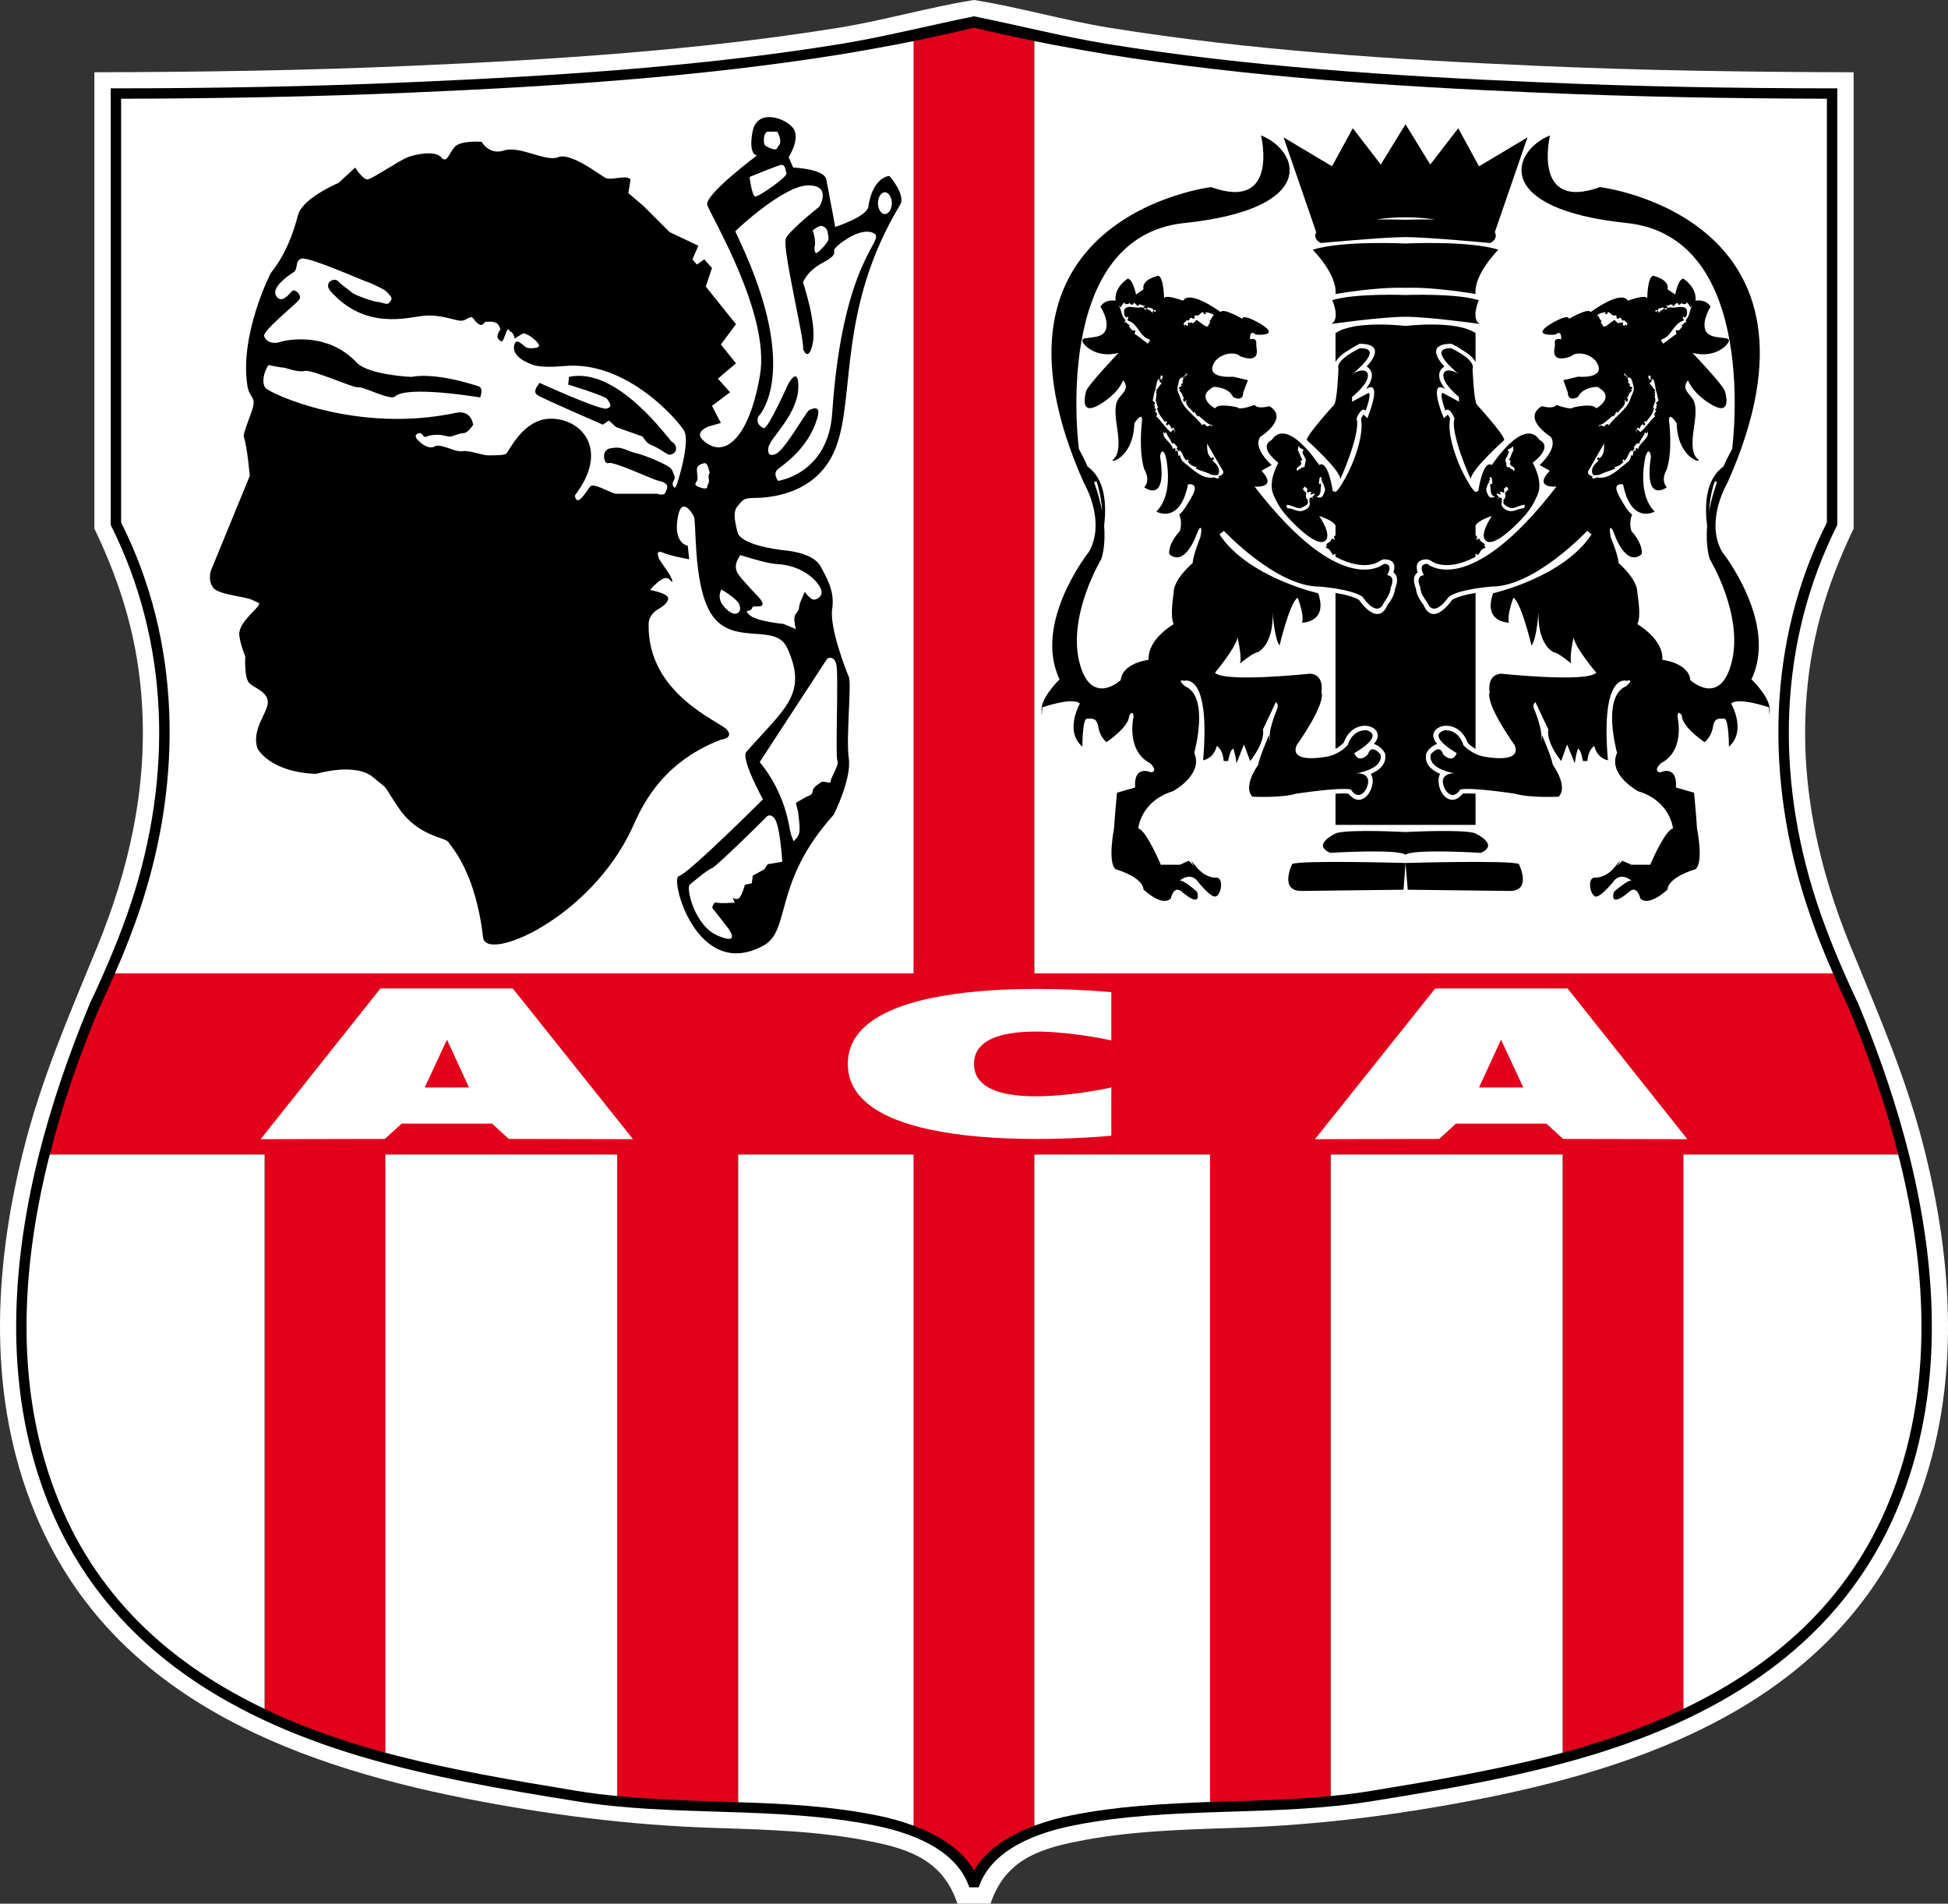 <?xml version="1.0" encoding="utf-8"?>
<!-- Generator: Adobe Illustrator 13.0.0, SVG Export Plug-In . SVG Version: 6.00 Build 14948)  -->
<!DOCTYPE svg PUBLIC "-//W3C//DTD SVG 1.1 Tiny//EN" "http://www.w3.org/Graphics/SVG/1.1/DTD/svg11-tiny.dtd">
<svg version="1.1" baseProfile="tiny" id="Ebene_1" xmlns="http://www.w3.org/2000/svg" xmlns:xlink="http://www.w3.org/1999/xlink"
	 x="0px" y="0px" width="566.845px" height="553.824px" viewBox="0 0 566.845 553.824" xml:space="preserve">
<rect x="0" y="0" width="566.845" height="553.824" fill="#333333" stroke="none"/>
<path fill="#FFFFFF" d="M288.247,553.824h-9.648c-4.032-12.168-13.32-15.768-25.056-18.072c-14.832-3.024-30.096-3.456-45.432-3.96
	c-25.056-0.792-48.456-3.816-73.008-8.64c-51.768-10.296-103.392-30.456-124.992-83.16c-13.752-33.408-12.024-70.2-3.456-104.688
	c5.184-21.096,13.536-40.104,21.744-60.12c9.072-22.176,14.328-45.432,12.96-69.552c-1.008-18.72-5.832-35.064-13.896-51.84V21.024
	c30.672-0.072,61.344-0.504,92.016-1.872c41.688-1.8,83.448-4.464,124.632-11.088c13.248-2.16,26.208-5.976,39.312-8.064
	c13.104,2.088,26.064,5.904,39.312,8.064c41.184,6.624,82.944,9.288,124.632,11.088c30.672,1.368,61.344,1.8,92.016,1.872v132.768
	c-8.064,16.776-12.888,33.12-13.896,51.84c-1.368,24.12,3.888,47.376,12.96,69.552c8.208,20.016,16.56,39.024,21.744,60.12
	c8.568,34.488,10.296,71.28-3.456,104.688c-21.6,52.704-73.224,72.864-124.992,83.16c-24.552,4.824-47.952,7.848-73.008,8.64
	c-15.336,0.504-30.6,0.936-45.432,3.96C301.567,538.056,292.279,541.656,288.247,553.824z"/>
<path d="M284.791,549.072c3.744-11.16,17.136-15.912,27.576-18c28.728-5.76,58.392-2.376,87.264-7.128
	c20.592-3.312,41.904-6.912,62.28-12.96c39.744-11.808,74.16-33.12,90.504-72.792c13.32-32.472,11.52-68.256,3.24-101.736
	c-3.6-14.4-8.64-29.448-15.192-45.072l-0.072-0.072c-4.464-9.504-8.568-19.152-11.808-29.016
	c-11.88-36.432-11.232-75.168,6.048-109.584V25.704c-29.16,0-58.32-0.504-87.48-1.8c-41.688-1.8-83.952-4.464-125.208-11.16
	c-13.032-2.16-25.632-5.4-38.52-7.992c-12.888,2.592-25.488,5.832-38.52,7.992c-41.256,6.696-83.52,9.36-125.208,11.16
	c-29.16,1.296-58.32,1.8-87.48,1.8v127.008c17.28,34.416,17.928,73.152,6.048,109.584c-3.24,9.864-7.344,19.512-11.808,29.016
	l-0.072,0.072c-6.552,15.624-11.592,30.672-15.192,45.072c-8.28,33.48-10.08,69.264,3.24,101.736
	c16.344,39.672,50.76,60.984,90.504,72.792c20.376,6.048,41.688,9.648,62.28,12.96c28.872,4.752,58.536,1.368,87.264,7.128
	c10.44,2.088,23.832,6.84,27.576,18H284.791z"/>
<path fill="#E2001A" d="M283.423,8.064c5.76,1.368,11.664,2.664,17.568,3.888v271.224h232.416c1.368,3.168,2.808,6.336,4.248,9.432
	v-0.072c6.336,15.048,11.232,29.52,14.688,43.344h-62.496v161.28c-9.072,4.392-18.792,7.92-28.8,10.944
	c-2.088,0.576-4.248,1.224-6.336,1.8V335.88h-67.464v186.624c-11.664,1.152-23.4,1.368-35.136,1.728V335.88h-51.12v195.264
	c-7.128,2.664-14.04,6.84-17.568,13.032c-3.528-6.192-10.44-10.368-17.568-13.032V335.88h-51.048v188.424
	c-11.808-0.432-23.544-0.648-35.208-1.8V335.88h-67.464v174.024c-2.088-0.576-4.248-1.224-6.336-1.8
	c-10.008-3.024-19.728-6.552-28.8-10.944V335.88H14.503c3.456-13.824,8.352-28.296,14.688-43.344v0.072
	c1.44-3.096,2.88-6.264,4.248-9.432h232.416V11.952C271.759,10.728,277.663,9.432,283.423,8.064z"/>
<path fill="#FFFFFF" d="M33.439,283.176c2.88-6.48,5.472-13.176,7.704-19.944c11.952-36.648,11.592-76.536-5.904-111.24V28.728
	c28.152-0.072,56.376-0.576,84.6-1.8c41.76-1.8,84.168-4.536,125.568-11.232c6.84-1.152,13.68-2.376,20.448-3.744v271.224H33.439z"
	/>
<path fill="#FFFFFF" d="M76.999,497.16c-26.28-12.528-47.952-31.32-59.76-60.12c-13.104-31.824-11.232-67.104-3.096-99.864
	c0.144-0.432,0.216-0.864,0.36-1.296h62.496V497.16z"/>
<path fill="#FFFFFF" d="M179.599,522.504c-3.96-0.36-7.92-0.864-11.88-1.512c-18.36-3.024-37.296-6.192-55.584-11.088V335.88h67.464
	V522.504z"/>
<path fill="#FFFFFF" d="M265.854,531.144c-3.672-1.368-7.416-2.376-10.8-3.024c-13.248-2.664-26.784-3.384-40.248-3.816V335.88
	h51.048V531.144z"/>
<path fill="#FFFFFF" d="M352.111,524.232c-13.536,0.504-27.072,1.224-40.32,3.888c-3.384,0.648-7.128,1.656-10.8,3.024V335.88h51.12
	V524.232z"/>
<path fill="#FFFFFF" d="M454.71,509.904c-18.288,4.896-37.224,8.064-55.584,11.088c-3.96,0.648-7.92,1.152-11.88,1.512V335.88
	h67.464V509.904z"/>
<path fill="#FFFFFF" d="M552.343,335.88c0.144,0.432,0.216,0.864,0.36,1.296c8.136,32.76,10.008,68.04-3.096,99.864
	c-11.808,28.8-33.48,47.592-59.76,60.12V335.88H552.343z"/>
<path fill="#FFFFFF" d="M300.991,11.952c6.768,1.368,13.608,2.592,20.448,3.744c41.4,6.696,83.808,9.432,125.568,11.232
	c28.224,1.224,56.448,1.728,84.6,1.8v123.264c-17.496,34.704-17.856,74.592-5.904,111.24c2.232,6.768,4.824,13.464,7.704,19.944
	H300.991V11.952z"/>
<path d="M71.958,112.032c0.504,3.744,2.592,3.24,1.584,6.696c-0.576,2.088-2.952,7.56-2.592,8.424
	c1.008,2.736,1.728,11.304,1.728,11.304l-11.376,27.72c0,0-0.864,2.952,0.864,4.968c1.8,1.944,9.648,2.448,11.376,3.456
	c1.8,1.008,2.664,0.504,0.936,2.448c-1.8,2.016-5.256,4.968-4.824,7.992c0.432,2.952,1.728,5.904,1.728,5.904
	s-0.432,6.48,1.296,7.92c1.8,1.512,5.256,2.52,5.256,5.472c0,2.952-4.824,7.92-3.024,13.392c0,0,3.456,6.912,17.064,7.416
	c0,0,11.376-3.456,16.632,1.008c5.256,4.464,1.944,0.792,7.416,8.928c5.76,8.424,13.608,8.424,14.472,9.936
	c0.864,1.44,7.848,8.496,10.08,27.72c0.864,7.344,31.104-5.472,43.344-31.752c2.16-4.608,7.488-18.792,25.848-25.776
	c0,0,3.96-0.432,1.728-2.952c-2.16-2.448-23.184-10.368-22.752-30.744c0.072-3.096,3.096-4.464,3.096-4.464s2.592-1.44,2.592-2.952
	s-5.256-2.448-5.256-2.448s3.96-4.968,5.688-3.024c1.8,2.016,0-1.44,0-1.44l-3.024-4.464c0,0-1.368-2.952,0.864-2.016
	c2.16,1.008,7.848,2.016,7.848,2.016l-0.432-3.96c0,0-3.96-0.504-3.024-7.416c0.864-6.984,3.888-3.024,4.824-1.008
	c0.864,1.944-0.432,22.248,6.12,29.736c6.552,7.416,17.712,1.296,21.024,8.424c6.12,13.392-0.648,17.496-11.88,30.24
	c-1.728,1.944,4.824,13.824,4.824,13.824s-21.888,21.816-24.48,22.32c-2.664,0.504,5.112,30.672,24.48,20.304
	c8.352-4.392,2.664-18.288,20.592-38.16c0,0,5.256-10.368,4.392-16.344c-0.864-5.904,0.864-21.816,0-23.76
	c-0.864-2.016-5.688-14.4-4.824-19.872c0.864-5.4-2.16-9.864-3.456-12.384c-1.368-2.448-5.256-3.96-9.648-4.464
	c-4.392-0.432-13.608-1.944-14.472-5.4c-0.864-3.456-1.296-5.976,0-7.488c1.296-1.44,1.296-2.448,4.824-2.448
	c3.528,0,18.864-0.504,24.048-15.336c5.328-14.904,0.504-40.176,18.432-69.912c1.8-2.952-3.096-8.424-3.096-8.424
	s-4.824,0.144-6.12,8.928c-0.432,2.952-9.648,5.904-9.648,5.904s-0.864-4.896-2.592-13.824c-0.576-3.096-9.648-3.456-9.648-3.456
	l-1.296-3.024c0,0,3.528-5.4,1.296-8.424c-2.16-2.952-10.512-5.904-11.808,1.008c-1.296,6.912,1.296,6.912,1.296,6.912
	s-15.336,11.448-14.472,14.4c0.864,2.952,18.432,31.752,15.336,49.536c-3.024,17.856-10.224,24.912-16.632,18.864
	c-2.592-2.448,1.728-3.96,1.728-3.96l3.528-1.008l-2.592-4.968l5.256-3.96l-3.528-3.96l5.256-4.464l-4.392-5.472l4.392-5.904
	l-8.784-10.944l1.8-5.4l-2.232-2.52l-2.16,1.512l-1.296-1.512l1.728-3.96l-8.352-3.96l-7.416-7.416l-4.608-3.96l0.648-3.96
	c-1.296-1.512-5.688,0.504-7.416-0.504c-1.8-1.008-10.08-7.416-13.608-5.976c-3.528,1.512-11.376-3.456-15.768-1.944
	c-4.392,1.44-6.552-2.52-6.552-2.52s-6.12-0.504-7.848,1.512c-1.8,2.016-2.232,4.968-3.96,2.952c-1.8-1.944-7.056-0.936-9.648,0
	c-2.664,1.008-10.512,6.48-11.808,6.48c-1.368,0-3.528-3.456-3.528-3.456l-4.824,4.464c0,0-10.512,4.392-11.808,9.36
	c-1.296,4.968-3.528,11.448-7.92,16.848C78.799,79.416,69.727,97.056,71.958,112.032z"/>
<path fill="#FFFFFF" d="M78.151,106.2c-1.296,1.728-2.16,5.184-0.864,6.696c1.296,1.512,26.28,13.392,55.44,7.2
	c3.456-0.72,4.68,1.728,4.968,3.456c0,0-1.512,2.448-2.808,2.448s-3.096,1.008-3.96,1.008c-0.864,0-2.16-0.504-3.24-0.504
	c-1.152,0-2.448,0-3.528,0.504s-1.08-1.008-1.944-1.008c-0.936,0-2.016,0.792-0.432,2.232c1.512,1.512,3.24,2.232,4.32,1.8
	c1.152-0.504,1.584-0.504,3.312,0c1.728,0.432,3.312,1.44,5.256,1.224c1.944-0.288,5.688,1.224,7.416,1.224
	c1.8,0,4.608,0,5.256-0.504c0.648-0.504,4.824-9.936,12.528-10.152c7.632-0.288,15.336,6.192,10.728,16.848
	c-1.08,2.52-3.312,5.472-3.312,5.472s0.216,2.952,2.376,0.216c2.232-2.736,1.8-3.456,3.744-2.952
	c2.016,0.504,4.824,2.232,5.904,2.232c1.152,0,11.88,0,11.88,0s1.944,0.72,2.376-0.288c0.432-0.936,1.08-1.944,0-2.736
	c-1.08-0.72-1.08-0.432-2.592-0.936c-1.584-0.504-12.528-5.472-13.824-4.968c-1.296,0.504-1.728-2.232-1.08-3.24
	c0.648-1.008,1.08-1.008,3.024-1.224c2.016-0.216,4.176,1.224,5.688,1.512c1.584,0.216,10.08,3.456,10.728,4.896
	c0.648,1.512,1.152,2.232,0.504,3.24c-0.72,1.008,0.144,2.52,0.648,1.728c0.432-0.72,4.32-13.104,2.376-16.344
	c-1.944-3.24-16.848-20.448-34.776-18.792c-8.352,0.72-9.432-0.504-10.8-1.008c0,0-4.32-1.728-3.888-4.752
	c0.432-2.952,2.592-0.216,3.456,0.288c0.936,0.504,2.448,0.216,2.448,0.216s1.728,0,1.296-1.008
	c-0.432-0.936-2.592-2.664-3.528-2.952c-0.864-0.216-0.648-0.504-1.512,0c-0.864,0.504-1.944,1.224-1.944,1.224
	s-0.432-1.728-1.08-1.944c-0.72-0.288-0.72-1.512-1.368,0c-0.648,1.44-0.864,2.952-1.512,2.736c-0.648-0.288-1.08-0.792-1.08-1.512
	c0-0.72,0.864-1.944,0.864-1.944s-0.432-1.512-1.08-1.8c-0.648-0.216-0.648-0.432-1.512-0.432c-0.936,0-1.8,0-1.8,0
	s-0.648,0.936-1.296,0.936s-1.728-1.224-1.728-1.224s-0.504-1.224-1.368-1.008c-0.864,0.288-1.512,1.008-2.808,1.008
	c-1.296,0-6.12-1.944-10.728-1.44c-4.608,0.432-16.992,4.32-27.144-7.2c-1.152-1.296-0.72-2.52,0.216-3.024
	c0,0,1.296-0.72,2.16,0.288c0.864,1.008,3.096,2.448,3.96,3.24c0.864,0.72,6.336,2.664,7.416,2.664c1.152,0,2.664,1.008,3.312,0.288
	c0.648-0.792,1.08-1.224,0.216-2.232c-0.864-1.008-1.296-1.512-2.88-2.232c-1.512-0.72-2.376-1.224-3.888-1.728
	c-1.584-0.504-16.632-7.2-18.864-6.696c-2.16,0.504-0.864,2.952-2.376,3.96c-1.584,1.008-6.624,4.464-5.04,6.912
	c1.512,2.52,3.888-0.72,4.608-1.44c0.648-0.792,3.24,1.224,1.944,2.664c-1.296,1.512-10.512,8.928-10.08,10.44
	c0.432,1.512,2.376,2.448,4.608,1.728c2.16-0.72,13.968-2.952,22.32,5.976c3.528,3.672,15.984,4.176,15.984,4.176
	s5.976-1.656,19.512,2.736c1.512,0.504,0.432,3.24,0.432,3.24s-21.168-3.6-24.768-0.288c-1.296,1.296-9.216-2.952-10.728-2.664
	c-1.512,0.216-13.32-5.256-15.552-4.752c-2.16,0.504-5.472-1.008-6.336-1.008S78.151,106.2,78.151,106.2z"/>
<path d="M156.991,111.384c-0.864,1.296-1.944,2.52-0.648,3.528c1.296,0.936,19.08,8.64,19.08,8.64l1.728-1.224l2.16,1.944
	l7.704,2.736c0,0,1.08,2.016,2.592,2.52c1.584,0.504,4.176,2.448,4.824,2.664c0.648,0.288,2.016-0.216,2.232-1.224
	c0.216-0.936-0.216-1.944-1.152-2.448c-0.864-0.504-15.768-22.032-29.952-18.864l-0.216,2.232c0,0,10.728,3.24,11.376,4.248
	s1.728,2.232-0.216,2.736C174.559,119.376,156.991,111.384,156.991,111.384z"/>
<path fill="#FFFFFF" d="M205.159,134.712c-1.296,0.216-2.376,0.72-2.376,1.944c0,1.296,0.432,2.52,0,3.24
	c-0.432,0.72-0.864,1.224,0.432,1.728c1.296,0.504,2.592,0.792,2.592,0c0-0.72,0.72-1.008,0.432-2.232
	c-0.216-1.224,0.288-1.944,0.288-1.944l-0.72-2.232L205.159,134.712z"/>
<path fill="#FFFFFF" d="M257.503,62.28c1.08,0,2.016-1.44,2.016-3.168s-0.936-3.168-2.016-3.168c-1.152,0-2.016,1.44-2.016,3.168
	S256.351,62.28,257.503,62.28z"/>
<path fill="#FFFFFF" d="M218.119,51.48c0,0,0.648,5.688,1.728,5.688s9.216-5.688,9-6.696c-0.216-1.008-0.432-2.52-1.368-2.52
	C226.615,47.952,218.119,51.48,218.119,51.48z"/>
<path fill="#FFFFFF" d="M236.479,67.032c0.432,1.008,0.864,3.456,0.648,4.248c-0.216,0.72-0.216,2.736,0.648,2.232
	c0.936-0.504,3.312-3.24,3.312-3.96c0-0.792-0.216-2.736-0.864-3.24c-0.648-0.504-1.08-0.72-1.8-0.504
	C237.775,66.024,236.479,67.032,236.479,67.032z"/>
<path fill="#FFFFFF" d="M213.943,67.32c0.648-0.792,14.256-13.392,21.24-13.392s3.24,6.192,3.24,6.192s-9.216,7.272-9.792,9.432
	c-0.936,3.24,5.688,30.24,5.04,31.968c0,0,1.512,4.176,2.808-1.512c1.296-5.688-2.808-17.856-2.808-17.856s1.08-3.24,5.688-5.688
	c4.608-2.448,3.024-2.952,3.456-3.96c0.432-1.008,7.488-6.696,11.376-4.68c3.96,1.944-8.928,6.696-12.024,52.272
	c-1.152,17.856-15.768,19.8-15.768,19.8s-1.512-1.944-0.216-3.24c1.296-1.224,8.784-5.688,11.592-14.832
	c1.368-4.248-1.512-2.952-2.376-2.448c-0.864,0.432-7.704,12.816-10.08,12.816c0,0-2.16,1.008-1.728-1.944
	c0.432-2.952,9.072-9.936,8.712-18.36c-0.216-5.4-3.024,0-3.024,0s-5.904,13.176-7.056,12.672c-1.08-0.504-2.376-1.512-1.512-3.456
	c0,0,12.6-12.384-5.472-51.048C213.871,67.032,213.943,67.32,213.943,67.32z"/>
<path fill="#FFFFFF" d="M209.911,171.504c-1.008,1.872-0.36,3.744,0.648,4.824c0.936,1.152,2.304,2.232,3.24,2.232
	c1.008,0,2.016-0.72,1.368-2.592S209.911,171.504,209.911,171.504z"/>
<path fill="#FFFFFF" d="M215.455,161.496c-1.656,2.232-1.656,4.032-0.648,5.544c1.008,1.512,6.264,7.056,6.264,7.056
	s1.656,1.872,0.288,2.232c-1.296,0.36-2.304-0.36-2.592,0.72c-0.36,1.152-2.664,0-0.648,1.872c1.944,1.872,9.864,2.592,9.864,2.592
	l3.6,1.512c0,0-0.648-2.592-0.36-3.744c0.36-1.08,1.296-1.44,1.296-2.592c0-1.08,1.656-4.464,1.656-4.464s1.656,2.232,2.664,2.232
	c0.936,0,2.952-1.08,1.944-3.312s-5.256-6.696-12.816-7.056C223.015,163.944,215.455,161.496,215.455,161.496z"/>
<path fill="#FFFFFF" d="M221.071,221.688l19.656-30.096c0,0,2.016-1.152,2.664,1.872c0.648,2.952-0.36,26.712,0.288,27.864
	c0.648,1.08-1.944,4.824-1.944,5.904c0,1.152-1.944-0.36-2.952,0.432c-1.008,0.72-2.304,1.44-2.304,2.592
	c0,1.08-1.656,1.44-1.656,1.44l-3.24,1.872l0.648,2.592l0.288,2.592c0,0,0.36,2.664,0,3.744c-0.288,1.152-1.584,2.232-1.584,2.232
	s-0.72-1.512-1.008-2.952C229.567,240.264,228.631,230.976,221.071,221.688z"/>
<path fill="#FFFFFF" d="M200.695,257.4c-1.08,0.864,1.296,11.88,8.208,14.832c6.912,2.952,2.952-2.232,2.952-2.232l-4.608-5.904
	c0,0,0.36-1.872,1.296-1.512c1.008,0.36,5.256,0,5.256,0l-0.648-1.512c0,0,0.648,0.792,1.656,0.36
	c1.008-0.36,1.944-4.032,1.944-4.032l2.016-0.432l0.288-2.232l3.312-1.8l1.008-1.512l4.248-0.72c0,0-0.648-11.952-2.664-13.032
	c0,0-1.008-1.08-2.016,0.072c-1.08,1.152-14.616,14.472-15.768,14.832C205.951,252.936,201.055,257.04,200.695,257.4z"/>
<path fill="#FFFFFF" d="M223.375,38.304c-1.152,0-1.584,3.744-0.432,4.248c1.08,0.504,2.808,1.44,3.24,0.504
	c0.432-1.008,0.864-0.792,0.864-2.016c0-1.224-0.864-2.736-0.864-2.736S224.022,38.304,223.375,38.304z"/>
<polygon fill="#E2001A" points="440.022,302.688 433.255,316.8 446.863,316.8 "/>
<path fill="#FFFFFF" d="M283.423,309.528c0,15.912,39.96,6.84,39.96,6.84v14.04c0,0-76.68,7.704-76.68-20.88
	s76.68-20.88,76.68-20.88v14.04C323.383,302.688,283.423,293.616,283.423,309.528z"/>
<path fill="#FFFFFF" d="M149.215,287.568h-38.52l-34.848,43.848l36.144-0.072l4.896-4.464h26.28l4.896,4.464l36.144,0.072
	L149.215,287.568L149.215,287.568z M123.583,316.368l6.48-13.896l6.408,13.896H123.583z"/>
<path fill="#FFFFFF" d="M417.631,287.568h38.52l34.848,43.848l-36.144-0.072l-4.896-4.464h-26.28l-4.896,4.464l-36.144,0.072
	L417.631,287.568L417.631,287.568z M443.263,316.368l-6.48-13.896l-6.408,13.896H443.263z"/>
<path d="M315.391,140.472c0,0,6.552,11.016,1.512,20.016c0,0-16.488,20.664-8.568,37.152c0,0-5.256,5.04-5.256,8.784
	s0.216-0.648,0.216-0.648s9-3.096,10.944-1.08c0,0-4.608,7.92,0.72,12.528c0,0,0-8.136,1.296-8.136c1.296,0,2.88-0.432,3.312,2.232
	c0.432,2.592,1.512,3.744,2.376,4.608c0,0,6.624-4.392,6.624-7.704c0,0,1.08-2.016,1.296,0.216c0,0-2.376,9.864,4.824,13.608
	c0,0,2.448,2.232,0.288,2.664c0,0-5.112-2.448-4.68,4.392l-5.256,1.512c0,0-0.648,6.624-0.864,10.368c0,0-1.944,9.864,0.432,11.88
	c0,0,7.92,2.232,8.136,5.904c0,0,5.256,5.112,7.92,2.664c0,0,0.864-4.176,3.312-1.944c0,0,5.688,5.04,4.392,0
	c0,0-4.104-3.744-5.112-3.24c-0.072,0-0.144,0.072-0.144,0.144l0,0l0,0c0,0,0-0.072,0.144-0.144
	c0.576-0.504,2.808-2.232,4.896-0.288c0,0,4.176,5.472,5.688,4.824c1.584-0.648,2.232-5.256,0.216-5.472
	c0,0-3.024,0.432-5.904-3.096c-2.88-3.528-0.648-0.216-0.648-0.216l-1.584-1.584l-2.592,1.152h-5.544c0,0-4.176-9.936-6.552-10.584
	c0,0,0.648-7.92,10.08-10.8c0,0,9-4.824,6.192-11.16c0,0,4.608-16.344-2.664-19.368c0,0-2.664-2.232-0.216-1.584
	c0,0,7.704-2.808,5.472,23.112c0,0,3.096-0.432,3.96-4.176c0,0,1.8,0.864,2.016,4.392h1.296c0,0,0.648-3.744,1.584-3.528
	c0,0,0.648,2.232,0.864,4.176l2.16-5.472l1.8,4.824c0,0,4.392-5.256,3.744-9.216l3.744-7.92c0,0,1.08,0.648,0.216,2.376
	c0,0-2.232,5.328-2.016,7.92c0.216,2.664-0.216-0.648-0.216-0.648s-2.88,6.624-3.096,8.568c0,0-4.608,6.192-1.728,9.288
	c0,0,8.352,0.432,12.744-0.864c0,0,12.672-1.944,15.912-1.224c2.16,3.456,4.752,0.648,5.04-2.088c0.216-2.016-1.872-2.88-3.672-2.52
	c2.736-0.576,8.064-1.944,7.272-5.616c0,0-2.664-3.312-3.672,0c0,0-2.592,2.952-3.96-0.36c0,0,8.928-4.968,3.672-6.624
	c0,0-3.96-0.648-5.616,4.32c0,0-2.304,2.664-5.976,3.312c0,0-11.16,2.304-8.856-3.312c0,0,8.568-11.88,7.2-15.48
	c0,0,1.008-4.968-3.24-5.328c0,0-25.128,2.664-27.72-0.288c0,0,5.904-6.984,6.552-10.224c0,0,1.368,5.616,0.72,7.56
	c0,0,3.96-3.312,5.256-3.312c3.6-2.232,4.392-7.488,4.248-11.52c0.144,2.52,0.864,8.208,2.016,9.576c0,0,2.952-12.528,5.256-13.896
	c0,0,2.016,4.968,1.296,7.272c0,0,7.632,0,4.68-8.568c0,0-20.448-4.608-28.728-17.136l1.296-1.008c0,0,15.192,16.2,27.72,16.2
	c0,0,9.216,0.648,12.6,2.952c0,0,4.248,6.552,6.264,1.656c0,0,1.944-2.376,1.944-4.32c0,0,1.656-3.312-1.008-3.6
	c0,0,2.016-3.312-0.936-3.312c0,0-11.952,10.872-37.656-22.464c0,0,6.912,0.648,2.016-4.608l2.952-1.656
	c0,0-5.616-4.896-3.312-8.208c0,0,8.568-5.328,2.664-8.928c0,0-3.312,1.008-4.32-0.36c0,0-4.248,1.656-4.968,0.72
	c0,0-5.616-1.368-6.552,0.288c0,0-5.976-3.312-0.36-6.264c0,0,4.32,0,5.616,2.952c0,0,2.952,1.656,2.952-1.296l1.368-3.6
	l-4.32-1.008c0,0-6.912,0.648-5.976-2.952c1.008-3.672,6.336-4.68,7.992-3.024c0,0,5.256,2.304,4.896-1.656
	c0-0.504-0.144-1.08-0.144-1.656c0-0.288,0-0.504,0-0.792c-0.072-0.576-0.432-1.152-1.8-0.792c0,0-0.36-3.024,1.656-1.368
	c0,0,7.272,0.648,1.656-2.952c0,0-5.328-3.312-5.616-1.656c0,0-5.616-3.312-6.264-1.944c0,0-8.928-6.624-10.944-3.312
	c0,0-5.256-2.016-5.544-0.648c0,0,0-5.976-1.656-6.624c0,0-4.968,1.008-4.32,3.96l-2.16,1.512c0,0-0.936-4.608-2.448-4.608
	c0,0-3.96,2.448-3.528,6.408c0,0-2.88-0.648-4.392,1.728c0,0,2.664,3.96,1.512,6.84c-1.08,2.88-6.552,1.728-6.768,2.88
	c-0.216,1.08,3.744,5.472,10.512,3.744c0,0-9,9.432-9.432,11.16c-0.432,1.8-1.8,7.704,4.824,3.312
	c6.624-4.392,5.472-7.704,6.408-5.904c0.864,1.728,0,2.592-1.368,4.176c-1.296,1.512-1.728,3.312-0.864,8.784
	c0.864,5.472,0.432,8.136-1.08,9.432c-1.584,1.368,5.904-0.216,6.12-10.512c0,0,2.448-3.744,2.232-0.648c0,0-1.08,8.352,0.648,14.04
	c0,0,2.016,3.096,0,5.256c0,0,6.84,5.112,4.608-9c0,0,0.432-3.096,1.584-0.216c0,0,2.808,10.8-2.664,16.272
	c0,0,6.84,3.96,9.216-7.92c0,0,3.312-0.648,1.368,3.096c0,0-2.664,5.04-3.96,5.688c0,0,1.08,2.016,0.216,4.824
	c0,0-3.312,3.312-3.096,6.624c0,0,4.176,4.824,8.352-6.624c0,0,0.72-1.44,0.936-0.792c0.144,0.648-0.072,1.8-0.216,2.52
	c0,0-2.232,5.544-2.232,7.56c0,0-5.544,4.608-5.544,8.568c-0.288,2.52-1.008,6.912,0,9.216c0,0-7.704,4.392-7.272,10.368
	c0,0-7.632,0.864-8.136,5.904c0,0-8.784,8.136-12.096-5.472c-3.24-13.68,6.408-29.664,6.408-29.664s1.368-3.384,0.864-9.792
	c0.72-6.048,0.36-13.536-4.824-17.208c-0.72-1.656-1.584-3.384-2.52-5.112c0,0-8.28-61.704,30.744-65.736
	c39.024-4.104,33.624-20.88,22.248-25.488c0,0,5.472,22.248-14.544,15.048C352.398,54.432,280.831,63.072,315.391,140.472
	L315.391,140.472z M320.719,148.68c-0.504-2.52-1.224-5.328-2.376-8.424l0.72-0.216C319.063,140.04,320.431,143.712,320.719,148.68z
	"/>
<path fill="#FFFFFF" d="M328.495,93.384c2.664,0.936,3.24,4.608,5.904,5.328c0.648,0.288-0.36,0.936-0.36,1.296
	c-1.296-1.008-2.592-2.016-3.96-2.952c0.36-0.36,0.36-1.008,0-1.008c-0.936,0.36-0.936-0.648-1.584-1.008
	c0.648-0.648-0.72-0.648-0.72-1.296c0.144-0.072-0.432,0-0.648,0.288c0.288-0.432,0.36-0.648,0.36-0.936
	c-1.368-1.368-1.008-2.952-2.016-4.32c0.36,0.36,0.36,0.36,0.648,0.648c0.36-0.648,0.72-1.296,1.368-1.656l-0.36,0.36
	c0.648,0.648,1.368,0.36,2.016-0.36c-1.008,0.72,0.288,0.72,0.288,1.008c0.36-0.288,0.36-0.648,0.648-0.648
	c0.36,0.36,0.72,0.648,1.008,1.008c0.648-1.368,1.368,0.288,2.304-0.36c-0.288,0.36-0.648,0.36-0.648,0.648
	c0,0.36,0.36,0.36,0.648,0.72c0.36-0.36,0.648-0.72,1.008-1.008l-0.36,0.288c1.008,0.36,1.368,0,1.656,1.008
	c0.36-0.288,0.36-0.288,0.72-0.648l-0.36,0.36l0.36,0.288l-0.36,0.36l-0.36-0.36c-0.288,0-0.288,0.36-0.288,0.648
	c-1.008-1.296-2.664-1.656-3.672-1.656c-1.656,0.36-3.6-0.936-4.608,0.72c0,0.648-0.288,1.584,0.648,2.304l0.36-0.36
	C328.783,92.448,327.487,93.096,328.495,93.384z"/>
<path fill="#FFFFFF" d="M344.623,94.032l0.36,0.36l0.288-0.36C344.982,94.032,344.982,94.032,344.623,94.032z"/>
<path fill="#FFFFFF" d="M346.927,94.032l-0.288-0.288l-0.36,0.288l-0.36-0.288c-0.648,0,0.36,1.008-0.648,1.008l-0.288-0.36
	l-0.36,0.36c-0.648-1.008,0.648-1.008,0.648-1.656c1.008,0.648,0.648-0.648,1.368-0.648c0.288,0,0.288,0.288,0.648,0.288
	c0.648,0,0-1.008,0.648-1.008c1.008,0.36,1.296-0.648,1.944-0.936c0.36,0,0.36,0.648,0.72,0.648c0.288,0,0.288-0.36,0.288-0.648
	c1.008,0.288,1.944,0.288,2.664,1.296l-0.36-0.36c-0.648,0.36-0.648,1.368-1.296,1.656c0.288,0.36,0.288,0.36,0.648,0.648
	l-0.36-0.288c-0.288,0.288-0.648,1.296-0.936,1.296c-1.008-0.288-2.016-1.296-3.024-1.944
	C347.935,93.096,347.575,94.032,346.927,94.032z"/>
<path fill="#FFFFFF" d="M343.327,115.2l0.288,0.288l0.36-0.288C343.615,115.2,343.615,115.2,343.327,115.2z"/>
<path fill="#FFFFFF" d="M336.415,116.856c0.288,0.648,0.288,1.296,0.648,1.656l0.288-0.36c-0.288,0.36-0.648,0.36-0.648,0.648
	c0.36,1.656,1.296,2.664,2.304,3.96l0.36-0.288c0.648,0.288-0.648,0.936,0.288,1.296l0.36-0.36c0.648,0.36,0.648,1.008,1.008,1.368
	l0.288-0.36c0.648,0,0,1.008,0.648,1.008l0.36-0.36c-0.36,0.36-0.648,0.648-1.008,1.008c0.36-0.36,0.648-0.36,0.648-0.648
	c0-0.36-0.288-0.36-0.648-0.36c-0.288,0.36-0.648,0.648-0.648,0.648c-1.656-1.296-2.664-3.24-4.248-4.608
	c0.648-0.648,0-1.008-0.36-1.656l-0.36,0.36c0.36-0.36,0.72-0.36,0.72-0.648c0-0.36-0.36-0.36-0.72-0.36
	c0.36,0,0.36-0.288,0.36-0.648c-0.36-0.36-0.36-0.36-0.648-0.648l0.288,0.288c0.36,0,0.36-0.288,0.36-0.648
	c-0.36-0.288-0.648-0.648-0.648-0.648c0.288-0.648,0.288-1.944,0.648-2.664c0.36-0.936,0.36-2.592,1.008-3.6l0.288,0.36
	c0.648,0,0-1.368,0.648-1.368c1.008,0.36-0.648,1.368,0.36,1.656c-0.36-0.288-0.36-0.648-0.648-0.648c-0.36,0-0.36,0.36-0.36,0.648
	c0.36,0.36,0.36,0.36,0.648,0.648c-0.648,0.648-0.936,1.368-1.584,2.016c0,0.288,0.288,0.288,0.648,0.288
	c-0.36,0-0.648,0-0.648,0.36c0,0.36,0.288,0.36,0.648,0.36c-0.36,0-0.648,0-0.648,0.288
	C336.703,115.488,336.055,116.208,336.415,116.856z"/>
<path fill="#FFFFFF" d="M343.327,112.536l-0.36,0.36c0,0.288,0.36,0.288,0.648,0.288c-0.288,0-0.648,0.36-0.288,0.648
	c0.936,0.72,0.648,1.656,1.296,2.016c-0.36,0-0.36,0.36-0.36,0.648c0.72,1.008,0.72-0.288,1.008-0.288
	c-0.648,1.944,1.368,2.592,2.016,3.888l0.288-0.288c0.36,0.288,0.36,1.008,1.008,1.296c0.36,0,0.648,0,0.648-0.288l-0.288,0.288
	c1.296,1.008,2.304,2.304,3.888,2.664c-0.288,0.288-0.288,0.288-0.648,0.648l0.36-0.36c0-0.288-0.36-0.288-0.648-0.288
	c-0.36,0.288-0.36,0.288-0.648,0.288c-0.36-0.288-0.36-0.288-0.648-0.648c-0.36,0-0.72,0-0.72,0.36
	c-1.944-2.664-5.256-4.608-6.264-7.56c-0.288-1.368-1.296-2.376-0.936-3.672c0.288-1.008,0.288-2.664,1.296-2.664
	c0.648-0.288,0.648-0.936,1.296-0.936l-0.288-0.36c0.288,0,0.648,0.36,0.288,0.648c-0.288,0-0.648,0-0.648,0.36
	c0,0.288,0.36,0.288,0.648,0.288c-0.288,0-0.648-0.288-0.648-0.288c-0.648,0,0,1.008-0.648,1.296c1.008,0.36-1.008,1.008,0,1.296
	C343.615,112.176,343.615,112.536,343.327,112.536z"/>
<path fill="#FFFFFF" d="M344.623,134.64c-0.936-0.72-1.008-1.296-1.296-2.304l-0.36,0.36c-0.288-0.72,0-1.368-0.648-1.656
	l-0.36,0.288c0-0.288,0.36-0.936-0.288-0.936l-0.36,0.288c-0.288-2.016-3.6-3.312-2.592-5.256c0,0.288,0,0.648,0.288,0.648
	l0.36-0.36c0.288,1.368,1.296,2.016,1.656,3.312c0.936-0.36,0.936,0.648,1.656,1.008c-0.72,0.648,0.288,1.008,0.288,1.296
	l0.36-0.288c0.936,0.648,0.936,2.304,1.944,2.952l0.36-0.36l0.288,0.36l-0.288,0.288c0.648,1.008,1.656,1.368,2.592,1.656
	l-0.288,0.36c1.296,0.648,2.952,1.008,4.248,1.656c0.36,0.288,1.368,0.288,2.016,0.288c0.648-0.288,0.648-1.584,0.288-2.304
	c-0.288-0.648-0.936-1.296-1.656-1.944c0.36-0.36,0.72-0.648,0-1.008l-0.288,0.36c-1.296-1.008-1.296-2.664-1.296-4.32
	c1.584,2.664,2.952,5.256,4.608,7.92c0.288,0.648,0,1.296-1.368,1.656l0.36,0.36c-1.008,0.648-1.296-0.36-2.016,0
	C349.591,139.248,347.287,136.656,344.623,134.64z"/>
<path fill="#FFFFFF" d="M378.606,135.936c0,0.72-1.008,0.36-1.008,1.008c-0.288,0-0.288-0.288-0.288-0.648
	c0.288-0.648,0.936-0.648,1.296-1.296c0-0.36,0-0.72-0.36-0.72c0.36-0.288,0.36-0.288,0.648-0.648
	c-0.648-0.648-0.648-1.656-1.296-2.592c0-0.36,0-1.008,0.36-1.368c0,1.008,1.296,0.72,1.296,1.368c0,0-0.36,0.288-0.36,0.648
	c0.36,0.648,0.72,1.296,1.008,1.944c0,0.648-0.288,1.368-0.288,2.016C379.615,135.936,378.895,135.936,378.606,135.936z"/>
<path fill="#FFFFFF" d="M379.903,144.216c0-0.72,0.36-0.648,0-1.008c-0.288-0.288-1.008-1.008-1.296-1.296
	c0.648,1.008,0.648-0.36,1.008-0.36c0.288,0.36,0.936,0.36,0.648,1.368c0,0.936,1.008-0.36,1.296,0.288l-0.288,0.36
	c0.288,0.648,0.648,0,0.936,0c1.008,0.288-1.296,1.008,0,1.656c-0.288-0.648-0.936-0.648-1.296,0c0,0.288,0.36,0.288,0.648,0.288
	c-0.288,0-0.648,0-0.648,0.36c0.648,1.296-0.648,2.304-1.656,2.592c-1.656,0.72-2.952-0.648-4.608-0.648
	c-0.36,0-0.36-0.648-0.36-0.936c1.368,0,2.664,0.936,3.96,0.936c0.648-0.288,2.016-0.648,2.304-1.656
	c0-0.288-0.288-0.288-0.648-0.288c0.36,0,0.648,0,0.648-0.36C380.263,145.224,379.903,144.864,379.903,144.216z"/>
<path fill="#FFFFFF" d="M383.575,144.216l0.288,0.36l0.36-0.36C383.863,144.216,383.863,144.216,383.575,144.216z"/>
<path fill="#FFFFFF" d="M384.223,142.56c0-0.72,0.288-1.296,0-1.944l-0.36,0.288c-0.288-0.648,0-1.008,0-1.656
	c0-0.288,0.36-0.648,0.648-0.288c0,0.288-0.288,0.937,0.36,0.937l0.36-0.288c-0.36,0.288-0.36,0.288-0.72,0.648
	c0.72,0.36,0.72,1.296,1.008,1.944c0,0.72-0.288,1.368-0.648,2.016c-0.648,1.008-1.296,0.36-2.016,0.36
	C383.863,144.216,384.223,143.568,384.223,142.56z"/>
<path d="M408.991,251.064c0,0,30.312-0.864,32.976,0.288c0,0,3.96,7.848-2.664,7.848l-29.664-0.36L408.991,251.064z"/>
<path d="M502.663,140.472c0,0-6.624,11.016-1.584,20.016c0,0,16.488,20.664,8.568,37.152c0,0,5.328,5.04,5.328,8.784
	s-0.216-0.648-0.216-0.648s-9.072-3.096-11.016-1.08c0,0,4.608,7.92-0.648,12.528c0,0,0-8.136-1.368-8.136
	c-1.296,0-2.808-0.432-3.24,2.232c-0.432,2.592-1.584,3.744-2.448,4.608c0,0-6.624-4.392-6.624-7.704c0,0-1.08-2.016-1.296,0.216
	c0,0,2.448,9.864-4.824,13.608c0,0-2.448,2.232-0.216,2.664c0,0,5.04-2.448,4.608,4.392l5.256,1.512c0,0,0.648,6.624,0.864,10.368
	c0,0,2.016,9.864-0.432,11.88c0,0-7.92,2.232-8.136,5.904c0,0-5.256,5.112-7.92,2.664c0,0-0.864-4.176-3.312-1.944
	c0,0-5.688,5.04-4.392,0c0,0,4.176-3.744,5.184-3.24c0,0,0.072,0.072,0.144,0.144l0,0l0,0c0,0-0.072-0.072-0.144-0.144
	c-0.648-0.504-2.88-2.232-4.896-0.288c0,0-4.248,5.472-5.76,4.824c-1.512-0.648-2.232-5.256-0.216-5.472
	c0,0,3.096,0.432,5.976-3.096c2.808-3.528,0.648-0.216,0.648-0.216l1.512-1.584l2.664,1.152h5.472c0,0,4.176-9.936,6.624-10.584
	c0,0-0.72-7.92-10.152-10.8c0,0-9-4.824-6.12-11.16c0,0-4.608-16.344,2.592-19.368c0,0,2.664-2.232,0.216-1.584
	c0,0-7.704-2.808-5.472,23.112c0,0-3.096-0.432-3.96-4.176c0,0-1.728,0.864-2.016,4.392h-1.296c0,0-0.648-3.744-1.512-3.528
	c0,0-0.648,2.232-0.864,4.176l-2.232-5.472l-1.728,4.824c0,0-4.392-5.256-3.744-9.216l-3.744-7.92c0,0-1.152,0.648-0.216,2.376
	c0,0,2.16,5.328,1.944,7.92c-0.216,2.664,0.216-0.648,0.216-0.648s2.88,6.624,3.096,8.568c0,0,4.608,6.192,1.728,9.288
	c0,0-8.352,0.432-12.744-0.864c0,0-12.6-1.944-15.912-1.224c-2.088,3.456-4.752,0.648-5.04-2.088
	c-0.216-2.016,1.944-2.88,3.672-2.52c-2.736-0.576-7.992-1.944-7.2-5.616c0,0,2.592-3.312,3.6,0c0,0,2.664,2.952,3.96-0.36
	c0,0-8.928-4.968-3.6-6.624c0,0,3.96-0.648,5.544,4.32c0,0,2.376,2.664,5.976,3.312c0,0,11.232,2.304,8.928-3.312
	c0,0-8.568-11.88-7.272-15.48c0,0-1.008-4.968,3.312-5.328c0,0,25.056,2.664,27.72-0.288c0,0-5.976-6.984-6.624-10.224
	c0,0-1.296,5.616-0.648,7.56c0,0-3.96-3.312-5.256-3.312c-3.6-2.232-4.392-7.488-4.32-11.52c-0.144,2.52-0.792,8.208-2.016,9.576
	c0,0-2.952-12.528-5.256-13.896c0,0-1.944,4.968-1.296,7.272c0,0-7.632,0-4.608-8.568c0,0,20.448-4.608,28.656-17.136l-1.296-1.008
	c0,0-15.192,16.2-27.72,16.2c0,0-9.216,0.648-12.528,2.952c0,0-4.32,6.552-6.264,1.656c0,0-2.016-2.376-2.016-4.32
	c0,0-1.656-3.312,1.008-3.6c0,0-1.944-3.312,1.008-3.312c0,0,11.88,10.872,37.584-22.464c0,0-6.912,0.648-1.944-4.608l-2.952-1.656
	c0,0,5.544-4.896,3.24-8.208c0,0-8.568-5.328-2.592-8.928c0,0,3.312,1.008,4.248-0.36c0,0,4.32,1.656,4.968,0.72
	c0,0,5.616-1.368,6.624,0.288c0,0,5.904-3.312,0.288-6.264c0,0-4.248,0-5.616,2.952c0,0-2.952,1.656-2.952-1.296l-1.296-3.6
	l4.248-1.008c0,0,6.912,0.648,5.976-2.952c-1.008-3.672-6.264-4.68-7.92-3.024c0,0-5.256,2.304-4.968-1.656
	c0.072-0.504,0.144-1.08,0.216-1.656c0-0.288-0.072-0.504-0.072-0.792c0.072-0.576,0.432-1.152,1.872-0.792
	c0,0,0.288-3.024-1.656-1.368c0,0-7.272,0.648-1.656-2.952c0,0,5.256-3.312,5.616-1.656c0,0,5.616-3.312,6.264-1.944
	c0,0,8.856-6.624,10.872-3.312c0,0,5.256-2.016,5.616-0.648c0,0,0-5.976,1.656-6.624c0,0,4.896,1.008,4.248,3.96l2.232,1.512
	c0,0,0.864-4.608,2.376-4.608c0,0,3.96,2.448,3.528,6.408c0,0,2.88-0.648,4.392,1.728c0,0-2.592,3.96-1.512,6.84
	c1.08,2.88,6.624,1.728,6.84,2.88c0.216,1.08-3.744,5.472-10.584,3.744c0,0,9,9.432,9.432,11.16c0.504,1.8,1.8,7.704-4.824,3.312
	c-6.552-4.392-5.472-7.704-6.336-5.904c-0.936,1.728,0,2.592,1.296,4.176c1.296,1.512,1.728,3.312,0.864,8.784
	c-0.864,5.472-0.432,8.136,1.152,9.432c1.512,1.368-5.976-0.216-6.192-10.512c0,0-2.448-3.744-2.232-0.648
	c0,0,1.152,8.352-0.648,14.04c0,0-1.944,3.096,0,5.256c0,0-6.768,5.112-4.608-9c0,0-0.432-3.096-1.512-0.216
	c0,0-2.88,10.8,2.592,16.272c0,0-6.768,3.96-9.216-7.92c0,0-3.312-0.648-1.296,3.096c0,0,2.592,5.04,3.96,5.688
	c0,0-1.08,2.016-0.216,4.824c0,0,3.24,3.312,3.024,6.624c0,0-4.176,4.824-8.352-6.624c0,0-0.72-1.44-0.864-0.792
	c-0.216,0.648,0.072,1.8,0.144,2.52c0,0,2.304,5.544,2.304,7.56c0,0,5.472,4.608,5.472,8.568c0.288,2.52,1.08,6.912,0,9.216
	c0,0,7.704,4.392,7.272,10.368c0,0,7.704,0.864,8.136,5.904c0,0,8.784,8.136,12.096-5.472c3.312-13.68-6.408-29.664-6.408-29.664
	s-1.296-3.384-0.792-9.792c-0.792-6.048-0.432-13.536,4.752-17.208c0.72-1.656,1.584-3.384,2.52-5.112
	c0,0,8.352-61.704-30.744-65.736c-39.024-4.104-33.552-20.88-22.248-25.488c0,0-5.4,22.248,14.544,15.048
	C465.583,54.432,537.223,63.072,502.663,140.472L502.663,140.472z M497.334,148.68c0.432-2.52,1.224-5.328,2.304-8.424l-0.648-0.216
	C498.991,140.04,497.551,143.712,497.334,148.68z"/>
<path fill="#FFFFFF" d="M489.559,93.384c-2.664,0.936-3.312,4.608-5.976,5.328c-0.648,0.288,0.36,0.936,0.36,1.296
	c1.296-1.008,2.664-2.016,3.96-2.952c-0.36-0.36-0.36-1.008,0-1.008c1.008,0.36,1.008-0.648,1.656-1.008
	c-0.648-0.648,0.648-0.648,0.648-1.296c-0.072-0.072,0.432,0,0.648,0.288c-0.288-0.432-0.288-0.648-0.288-0.936
	c1.296-1.368,0.936-2.952,1.944-4.32c-0.36,0.36-0.36,0.36-0.648,0.648c-0.36-0.648-0.648-1.296-1.296-1.656l0.288,0.36
	c-0.648,0.648-1.296,0.36-1.944-0.36c0.936,0.72-0.36,0.72-0.36,1.008c-0.288-0.288-0.288-0.648-0.648-0.648
	c-0.36,0.36-0.648,0.648-1.008,1.008c-0.648-1.368-1.296,0.288-2.304-0.36c0.36,0.36,0.648,0.36,0.648,0.648
	c0,0.36-0.288,0.36-0.648,0.72c-0.288-0.36-0.648-0.72-1.008-1.008l0.36,0.288c-1.008,0.36-1.296,0-1.656,1.008
	c-0.36-0.288-0.36-0.288-0.648-0.648l0.288,0.36l-0.288,0.288l0.288,0.36l0.36-0.36c0.36,0,0.36,0.36,0.36,0.648
	c0.936-1.296,2.592-1.656,3.6-1.656c1.656,0.36,3.6-0.936,4.608,0.72c0,0.648,0.36,1.584-0.648,2.304l-0.36-0.36
	C489.199,92.448,490.567,93.096,489.559,93.384z"/>
<path fill="#FFFFFF" d="M473.359,94.032l-0.288,0.36l-0.36-0.36C473.071,94.032,473.071,94.032,473.359,94.032z"/>
<path fill="#FFFFFF" d="M471.055,94.032l0.36-0.288l0.288,0.288l0.36-0.288c0.648,0-0.36,1.008,0.648,1.008l0.36-0.36l0.288,0.36
	c0.648-1.008-0.648-1.008-0.648-1.656c-1.008,0.648-0.648-0.648-1.296-0.648c-0.36,0-0.36,0.288-0.648,0.288
	c-0.72,0,0-1.008-0.72-1.008c-0.936,0.36-1.296-0.648-1.944-0.936c-0.36,0-0.36,0.648-0.648,0.648c-0.36,0-0.36-0.36-0.36-0.648
	c-1.008,0.288-1.944,0.288-2.592,1.296l0.288-0.36c0.648,0.36,0.648,1.368,1.296,1.656c-0.288,0.36-0.288,0.36-0.648,0.648
	l0.36-0.288c0.288,0.288,0.648,1.296,1.008,1.296c0.936-0.288,1.944-1.296,2.952-1.944
	C470.047,93.096,470.407,94.032,471.055,94.032z"/>
<path fill="#FFFFFF" d="M474.727,115.2l-0.36,0.288l-0.36-0.288C474.367,115.2,474.367,115.2,474.727,115.2z"/>
<path fill="#FFFFFF" d="M481.639,116.856c-0.36,0.648-0.36,1.296-0.648,1.656l-0.36-0.36c0.36,0.36,0.648,0.36,0.648,0.648
	c-0.288,1.656-1.296,2.664-2.304,3.96l-0.288-0.288c-0.72,0.288,0.648,0.936-0.36,1.296l-0.36-0.36
	c-0.648,0.36-0.648,1.008-0.936,1.368l-0.36-0.36c-0.648,0,0,1.008-0.648,1.008l-0.36-0.36c0.36,0.36,0.72,0.648,1.008,1.008
	c-0.288-0.36-0.648-0.36-0.648-0.648c0-0.36,0.36-0.36,0.648-0.36c0.36,0.36,0.648,0.648,0.648,0.648
	c1.656-1.296,2.664-3.24,4.32-4.608c-0.648-0.648,0-1.008,0.288-1.656l0.36,0.36c-0.36-0.36-0.648-0.36-0.648-0.648
	c0-0.36,0.288-0.36,0.648-0.36c-0.36,0-0.36-0.288-0.36-0.648c0.36-0.36,0.36-0.36,0.72-0.648l-0.36,0.288
	c-0.36,0-0.36-0.288-0.36-0.648c0.36-0.288,0.72-0.648,0.72-0.648c-0.36-0.648-0.36-1.944-0.72-2.664
	c-0.288-0.936-0.288-2.592-0.936-3.6l-0.36,0.36c-0.648,0,0-1.368-0.648-1.368c-1.008,0.36,0.648,1.368-0.36,1.656
	c0.36-0.288,0.36-0.648,0.72-0.648c0.288,0,0.288,0.36,0.288,0.648c-0.288,0.36-0.288,0.36-0.648,0.648
	c0.648,0.648,1.008,1.368,1.656,2.016c0,0.288-0.36,0.288-0.648,0.288c0.288,0,0.648,0,0.648,0.36c0,0.36-0.36,0.36-0.648,0.36
	c0.288,0,0.648,0,0.648,0.288C481.279,115.488,481.927,116.208,481.639,116.856z"/>
<path fill="#FFFFFF" d="M474.727,112.536l0.288,0.36c0,0.288-0.288,0.288-0.648,0.288c0.36,0,0.648,0.36,0.36,0.648
	c-1.008,0.72-0.72,1.656-1.368,2.016c0.36,0,0.36,0.36,0.36,0.648c-0.648,1.008-0.648-0.288-1.008-0.288
	c0.648,1.944-1.296,2.592-1.944,3.888l-0.36-0.288c-0.36,0.288-0.36,1.008-1.008,1.296c-0.288,0-0.648,0-0.648-0.288l0.36,0.288
	c-1.368,1.008-2.304,2.304-3.96,2.664c0.288,0.288,0.288,0.288,0.648,0.648l-0.36-0.36c0-0.288,0.36-0.288,0.648-0.288
	c0.36,0.288,0.36,0.288,0.72,0.288c0.288-0.288,0.288-0.288,0.648-0.648c0.288,0,0.648,0,0.648,0.36
	c1.944-2.664,5.256-4.608,6.264-7.56c0.36-1.368,1.296-2.376,1.008-3.672c-0.36-1.008-0.36-2.664-1.368-2.664
	c-0.648-0.288-0.648-0.936-1.296-0.936l0.36-0.36c-0.36,0-0.648,0.36-0.36,0.648c0.36,0,0.648,0,0.648,0.36
	c0,0.288-0.288,0.288-0.648,0.288c0.36,0,0.648-0.288,0.648-0.288c0.648,0,0,1.008,0.648,1.296c-0.936,0.36,1.008,1.008,0,1.296
	C474.367,112.176,474.367,112.536,474.727,112.536z"/>
<path fill="#FFFFFF" d="M473.359,134.64c1.008-0.72,1.008-1.296,1.368-2.304l0.288,0.36c0.36-0.72,0-1.368,0.648-1.656l0.36,0.288
	c0-0.288-0.36-0.936,0.36-0.936l0.288,0.288c0.36-2.016,3.672-3.312,2.664-5.256c0,0.288,0,0.648-0.36,0.648l-0.288-0.36
	c-0.36,1.368-1.368,2.016-1.656,3.312c-1.008-0.36-1.008,0.648-1.656,1.008c0.648,0.648-0.36,1.008-0.36,1.296l-0.288-0.288
	c-1.008,0.648-1.008,2.304-2.016,2.952l-0.288-0.36l-0.36,0.36l0.36,0.288c-0.72,1.008-1.656,1.368-2.664,1.656l0.288,0.36
	c-1.296,0.648-2.952,1.008-4.248,1.656c-0.36,0.288-1.296,0.288-2.016,0.288c-0.648-0.288-0.648-1.584-0.288-2.304
	c0.288-0.648,1.008-1.296,1.656-1.944c-0.36-0.36-0.648-0.648,0-1.008l0.288,0.36c1.368-1.008,1.368-2.664,1.368-4.32
	c-1.656,2.664-3.024,5.256-4.608,7.92c-0.36,0.648,0,1.296,1.296,1.656l-0.36,0.36c1.008,0.648,1.368-0.36,2.016,0
	C468.463,139.248,470.767,136.656,473.359,134.64z"/>
<path fill="#FFFFFF" d="M439.375,135.936c0,0.72,1.008,0.36,1.008,1.008c0.36,0,0.36-0.288,0.36-0.648
	c-0.36-0.648-1.008-0.648-1.368-1.296c0-0.36,0-0.72,0.36-0.72c-0.36-0.288-0.36-0.288-0.648-0.648
	c0.648-0.648,0.648-1.656,1.296-2.592c0-0.36,0-1.008-0.288-1.368c0,1.008-1.368,0.72-1.368,1.368c0,0,0.36,0.288,0.36,0.648
	c-0.36,0.648-0.648,1.296-1.008,1.944c0,0.648,0.36,1.368,0.36,2.016C438.438,135.936,439.087,135.936,439.375,135.936z"/>
<path fill="#FFFFFF" d="M438.079,144.216c0-0.72-0.36-0.648,0-1.008c0.36-0.288,1.008-1.008,1.296-1.296
	c-0.648,1.008-0.648-0.36-0.936-0.36c-0.36,0.36-1.008,0.36-0.72,1.368c0,0.936-0.936-0.36-1.296,0.288l0.36,0.36
	c-0.36,0.648-0.72,0-1.008,0c-1.008,0.288,1.296,1.008,0,1.656c0.288-0.648,1.008-0.648,1.296,0c0,0.288-0.288,0.288-0.648,0.288
	c0.36,0,0.648,0,0.648,0.36c-0.648,1.296,0.648,2.304,1.656,2.592c1.656,0.72,2.952-0.648,4.608-0.648c0.36,0,0.36-0.648,0.36-0.936
	c-1.296,0-2.664,0.936-3.96,0.936c-0.648-0.288-2.016-0.648-2.304-1.656c0-0.288,0.288-0.288,0.648-0.288
	c-0.36,0-0.648,0-0.648-0.36C437.719,145.224,438.079,144.864,438.079,144.216z"/>
<path fill="#FFFFFF" d="M434.479,144.216l-0.36,0.36l-0.36-0.36C434.119,144.216,434.119,144.216,434.479,144.216z"/>
<path fill="#FFFFFF" d="M433.759,142.56c0-0.72-0.288-1.296,0-1.944l0.36,0.288c0.36-0.648,0-1.008,0-1.656
	c0-0.288-0.36-0.648-0.648-0.288c0,0.288,0.288,0.937-0.36,0.937l-0.288-0.288c0.288,0.288,0.288,0.288,0.648,0.648
	c-0.648,0.36-0.648,1.296-1.008,1.944c0,0.72,0.36,1.368,0.648,2.016c0.648,1.008,1.368,0.36,2.016,0.36
	C434.119,144.216,433.759,143.568,433.759,142.56z"/>
<path d="M408.991,251.064c0,0-30.312-0.864-32.976,0.288c0,0-3.888,7.848,2.664,7.848l29.736-0.36L408.991,251.064z"/>
<path d="M408.991,242.064c0,0,15.912-0.864,20.088,0.288c0,0,7.488,3.312,1.8,5.76c0,0-19.8-1.224-21.888,0.576
	c-2.088-1.8-21.888-0.576-21.888-0.576c-5.688-2.448,1.8-5.76,1.8-5.76C393.079,241.2,408.991,242.064,408.991,242.064z"/>
<path d="M408.991,85.824c0,0,14.688-0.576,21.312,1.512c0,0-2.376,5.4,0.288,6.912c0,0-14.688-2.088-21.6-2.088
	s-21.6,2.088-21.6,2.088c2.736-1.512,0.288-6.912,0.288-6.912C394.303,85.248,408.991,85.824,408.991,85.824z"/>
<path d="M408.991,70.848c0,0,18.288-0.936,27,1.8c0,0-7.2,7.2-6.624,12.888c0,0-11.664-2.088-20.376-1.8
	c-8.712-0.288-20.376,1.8-20.376,1.8c0.576-5.688-6.624-12.888-6.624-12.888C390.703,69.912,408.991,70.848,408.991,70.848z"/>
<path d="M434.982,67.536l9.504-27.576l-14.112,8.424l-6.048-11.088L416.19,47.88l-7.2-11.736l-7.2,11.736l-8.136-10.584
	l-6.048,11.088l-14.112-8.424l9.504,27.576c-0.504,1.008-0.432,2.16,1.296,3.168c0,0,18.432-1.728,24.696-1.728
	s24.696,1.728,24.696,1.728C435.415,69.696,435.487,68.544,434.982,67.536z"/>
<path fill="#FFFFFF" d="M408.991,63.216c2.88,0,5.832,0.216,8.64,0.648c-4.824-0.072-8.64,0.072-8.64,0.072
	s-3.816-0.144-8.568-0.072C403.159,63.432,406.111,63.216,408.991,63.216z"/>
<path d="M408.991,94.824c0,0,14.688-1.8,20.376,2.088v8.424c-0.72-1.368-2.304-2.592-3.888-3.528
	c-0.72-0.504-1.512-0.936-2.016-1.224c-0.432-0.216-0.792-0.36-1.08-0.576c-6.624,0-4.68,3.816-2.088,6.624
	c-2.521,1.656-1.512,4.32,0.216,6.552c-4.68-2.88-1.08,6.696-1.08,6.696l0.72,1.8l1.152-1.08c0,0,0.504,0.72,0.648,1.224
	c-0.936,4.608,2.016,13.176,5.256,18.432c0.792,1.44,1.584,2.52,2.16,2.88c0.36-0.216,0.648-0.216,0.792-0.216
	c0,0,1.296-9.288,3.96-7.632c0,0,9.216-14.184,13.896-7.272c0,0,4.248,1.656-2.016,6.624c0,0,3.312,5.616,1.296,9.576
	c-0.936,1.944-1.512,3.816-5.616,7.92c-1.296,1.296-6.912,6.912-9.216,5.256c-2.304-1.656,1.656-7.272,1.656-7.272
	s-3.744,1.08-4.752,2.736v2.88c0.216,0.144,0.36,0.216,0.432,0.36c0,0.36,0,0.648-0.288,0.648l0.36,0.36
	c0-0.36,0.288-0.36,0.648-0.36c0.288,1.008,0.936,1.008,1.656,1.656c-0.72,0.36,0.288,0.648,0,1.008
	c-1.368,0.288-1.368,1.296-2.016,1.944c-0.216,0.216-0.432-0.144-0.792-0.288V162c-9.072,4.752-13.176,1.008-13.176,1.008
	l-0.864-0.288c-3.456,0-3.312,2.232-2.808,3.816c-1.8,1.224-0.864,3.816-0.504,4.68c0.144,2.016,1.656,4.104,2.16,4.68
	c2.664,6.264,7.416,0,8.352-1.368c1.008-0.648,2.736-1.152,4.464-1.584c0.792-0.144,1.656-0.288,2.376-0.432v45.36
	c-1.152-0.648-2.016-1.44-2.304-1.8c-3.024-8.352-13.392-4.608-8.856,0.36c-1.224,0.36-2.592,1.512-3.168,2.736
	c-0.72,3.168,1.656,4.968,4.032,5.976c-0.144,0.216-0.216,0.432-0.288,0.648c-0.216,0.576-0.216,1.296-0.144,2.016
	c0.144,1.728,1.08,3.528,2.304,4.32c2.16,1.44,3.96-0.288,4.68-1.224c0.504-0.072,1.224-0.072,1.944-0.072
	c0.576,0,1.224,0.072,1.8,0.072v9.072h-40.752v-9.072c0.648,0,1.224-0.072,1.8-0.072c0.792,0,1.44,0,1.944,0.072
	c0.792,0.936,2.52,2.664,4.68,1.224c1.224-0.792,2.16-2.592,2.376-4.32c0.072-0.72,0-1.44-0.216-2.016
	c-0.072-0.216-0.144-0.432-0.288-0.648c2.376-1.008,4.752-2.808,4.104-5.976c-0.648-1.224-1.944-2.376-3.24-2.736
	c4.536-4.968-5.76-8.712-8.784-0.36c-0.36,0.36-1.152,1.152-2.376,1.8v-45.36c0.792,0.144,1.584,0.288,2.376,0.432
	c1.728,0.432,3.456,0.936,4.464,1.584c0.936,1.368,5.688,7.632,8.352,1.368c0.504-0.576,2.016-2.664,2.16-4.68
	c0.36-0.864,1.296-3.456-0.504-4.68c0.504-1.584,0.72-3.816-2.808-3.816l-0.864,0.288c0,0-4.032,3.744-13.176-1.008v-0.936
	c-0.36,0.144-0.576,0.504-0.792,0.288c-0.648-0.648-0.648-1.656-1.944-1.944c-0.36-0.36,0.648-0.648,0-1.008
	c0.648-0.648,1.296-0.648,1.656-1.656c0.288,0,0.648,0,0.648,0.36l0.288-0.36c-0.288,0-0.288-0.288-0.288-0.648
	c0.072-0.144,0.288-0.216,0.432-0.36v-2.88c-1.008-1.656-4.752-2.736-4.752-2.736s3.96,5.616,1.656,7.272
	c-2.304,1.656-7.92-3.96-9.216-5.256c-4.104-4.104-4.68-5.976-5.616-7.92c-2.016-3.96,1.296-9.576,1.296-9.576
	c-6.264-4.968-1.944-6.624-1.944-6.624c4.608-6.912,13.824,7.272,13.824,7.272c2.664-1.656,3.96,7.632,3.96,7.632
	c0.216,0,0.504,0,0.792,0.216c0.576-0.36,1.368-1.44,2.16-2.88c3.24-5.256,6.192-13.824,5.256-18.432
	c0.216-0.504,0.72-1.224,0.72-1.224l1.152,1.08l0.648-1.8c0,0,3.6-9.576-1.08-6.696c1.728-2.232,2.736-4.896,0.216-6.552
	c2.592-2.808,4.536-6.624-2.088-6.624c-0.288,0.216-0.648,0.36-1.08,0.576c-0.504,0.288-1.224,0.72-2.016,1.224
	c-1.584,0.936-3.168,2.16-3.888,3.528v-8.424C394.303,93.024,408.991,94.824,408.991,94.824z"/>
<path d="M422.239,101.304c0,0,7.272,3.312,6.264,5.976c0,0,0.36,9.576,1.296,10.512c0,0,7.92,8.64,7.92,10.224
	c0,0-9.72,8.712-9.72,11.304c0,0.36-6.12-13.464-4.752-17.568c0,0-1.368-3.6-2.664-2.304c0,0-2.304-6.264-0.288-4.896l4.248,2.304
	v-1.368c0,0-4.68-3.744-4.536-6.336c0.072-2.304,3.528-1.224,4.536-0.216C424.255,108.576,414.895,101.232,422.239,101.304z"/>
<path d="M395.743,101.304c0,0-7.272,3.312-6.264,5.976c0,0-0.36,9.576-1.296,10.512c0,0-7.92,8.64-7.92,10.224
	c0,0,9.72,8.712,9.72,11.304c0,0.36,6.12-13.464,4.752-17.568c0,0,1.368-3.6,2.664-2.304c0,0,2.304-6.264,0.36-4.896l-4.32,2.304
	v-1.368c0,0,4.752-3.744,4.608-6.336c-0.144-2.304-3.528-1.224-4.608-0.216C393.727,108.576,403.159,101.232,395.743,101.304z"/>
<path fill="#FFFFFF" d="M378.671,135.986c0,0.657-1,0.324-1,0.986c-0.333,0-0.333-0.329-0.333-0.662
	c0.333-0.652,0.999-0.652,1.333-1.319c0-0.328,0-0.661-0.334-0.661c0.334-0.324,0.334-0.324,0.648-0.652
	c-0.648-0.667-0.648-1.652-1.314-2.646c0-0.328,0-0.986,0.333-1.314c0,0.986,1.315,0.662,1.315,1.314c0,0-0.333,0.333-0.333,0.666
	c0.333,0.652,0.667,1.314,1,1.98c0,0.652-0.333,1.313-0.333,1.98C379.652,135.986,378.985,135.986,378.671,135.986"/>
<path fill="#FFFFFF" d="M379.984,144.231c0-0.74,0.334-0.662,0-0.995c-0.333-0.324-1-0.985-1.313-1.319
	c0.647,0.995,0.647-0.328,0.981-0.328c0.333,0.328,0.99,0.328,0.667,1.323c0,0.985,0.98-0.329,1.313,0.324l-0.333,0.333
	c0.333,0.662,0.667,0,0.99,0c0.99,0.329-1.323,0.995,0,1.647c-0.323-0.652-0.99-0.652-1.323,0c0,0.333,0.333,0.333,0.666,0.333
	c-0.333,0-0.666,0-0.666,0.329c0.666,1.319-0.646,2.304-1.646,2.638c-1.647,0.662-2.961-0.652-4.609-0.652
	c-0.333,0-0.333-0.667-0.333-1c1.314,0,2.637,1,3.96,1c0.648-0.333,1.981-0.667,2.305-1.652c0-0.333-0.323-0.333-0.657-0.333
	c0.334,0,0.657,0,0.657-0.329C380.318,145.217,379.984,144.884,379.984,144.231"/>
<path fill="#FFFFFF" d="M384.269,142.584c0-0.74,0.333-1.328,0-1.981l-0.324,0.329c-0.333-0.662,0-0.995,0-1.647
	c0-0.333,0.324-0.662,0.657-0.333c0,0.333-0.333,0.985,0.324,0.985l0.333-0.328c-0.333,0.328-0.333,0.328-0.657,0.661
	c0.657,0.333,0.657,1.319,0.991,1.981c0,0.662-0.333,1.318-0.667,1.98c-0.657,0.985-1.313,0.333-1.981,0.333
	C383.945,144.231,384.269,143.57,384.269,142.584"/>
<path fill="#FFFFFF" d="M439.382,135.986c0,0.657,1,0.324,1,0.986c0.333,0,0.333-0.329,0.333-0.662
	c-0.333-0.652-0.999-0.652-1.333-1.319c0-0.328,0-0.661,0.334-0.661c-0.334-0.324-0.334-0.324-0.648-0.652
	c0.648-0.667,0.648-1.652,1.314-2.646c0-0.328,0-0.986-0.333-1.314c0,0.986-1.315,0.662-1.315,1.314c0,0,0.333,0.333,0.333,0.666
	c-0.333,0.652-0.667,1.314-1,1.98c0,0.652,0.333,1.313,0.333,1.98C438.401,135.986,439.068,135.986,439.382,135.986"/>
<path fill="#FFFFFF" d="M438.069,144.231c0-0.74-0.334-0.662,0-0.995c0.333-0.324,1-0.985,1.313-1.319
	c-0.647,0.995-0.647-0.328-0.981-0.328c-0.333,0.328-0.99,0.328-0.667,1.323c0,0.985-0.98-0.329-1.313,0.324l0.333,0.333
	c-0.333,0.662-0.667,0-0.99,0c-0.99,0.329,1.323,0.995,0,1.647c0.323-0.652,0.99-0.652,1.323,0c0,0.333-0.333,0.333-0.666,0.333
	c0.333,0,0.666,0,0.666,0.329c-0.666,1.319,0.646,2.304,1.646,2.638c1.647,0.662,2.961-0.652,4.609-0.652
	c0.333,0,0.333-0.667,0.333-1c-1.314,0-2.637,1-3.96,1c-0.648-0.333-1.981-0.667-2.305-1.652c0-0.333,0.323-0.333,0.657-0.333
	c-0.334,0-0.657,0-0.657-0.329C437.735,145.217,438.069,144.884,438.069,144.231"/>
<path fill="#FFFFFF" d="M433.784,142.584c0-0.74-0.333-1.328,0-1.981l0.324,0.329c0.333-0.662,0-0.995,0-1.647
	c0-0.333-0.324-0.662-0.657-0.333c0,0.333,0.333,0.985-0.324,0.985l-0.333-0.328c0.333,0.328,0.333,0.328,0.657,0.661
	c-0.657,0.333-0.657,1.319-0.991,1.981c0,0.662,0.333,1.318,0.667,1.98c0.657,0.985,1.313,0.333,1.981,0.333
	C434.108,144.231,433.784,143.57,433.784,142.584"/>
</svg>
